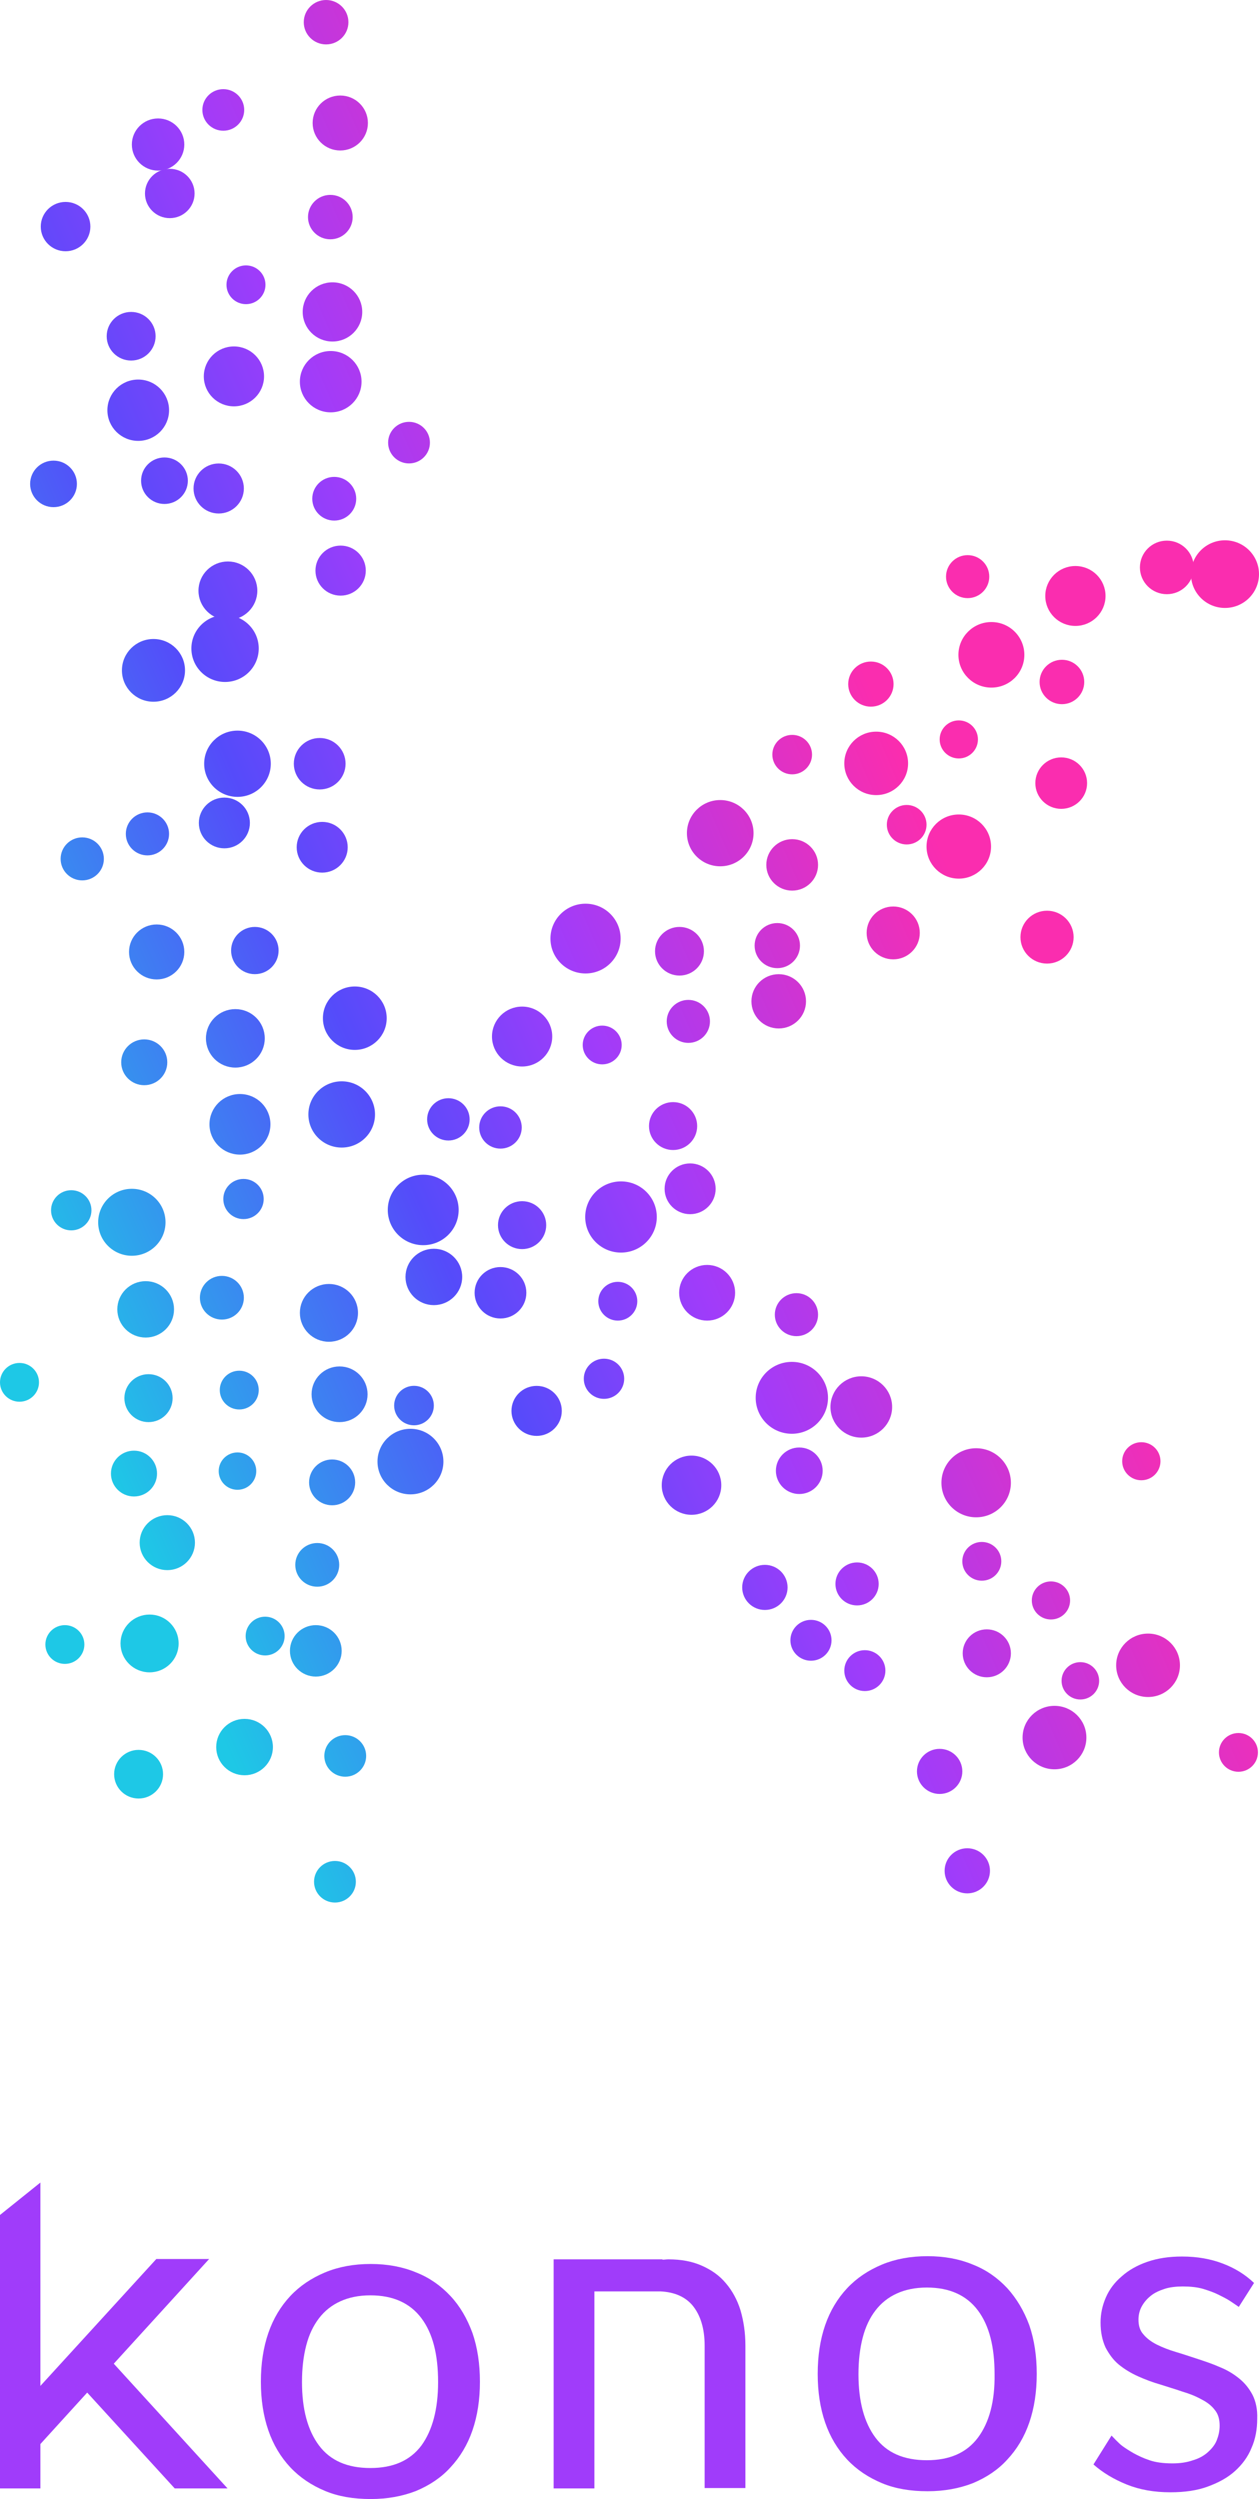 <svg width="66" height="131" viewBox="0 0 66 131" fill="none" xmlns="http://www.w3.org/2000/svg">
<rect width="66" height="130.998" fill="black" fill-opacity="0"/>
<rect width="66" height="99.731" fill="black" fill-opacity="0"/>
<path d="M11.706 6.853C12.311 6.853 12.802 6.365 12.802 5.763C12.802 5.161 12.311 4.673 11.706 4.673C11.1 4.673 10.609 5.161 10.609 5.763C10.609 6.365 11.1 6.853 11.706 6.853Z" fill="url(#paint0_linear)"/>
<path d="M8.287 8.943C9.046 8.943 9.662 8.331 9.662 7.576C9.662 6.821 9.046 6.209 8.287 6.209C7.528 6.209 6.912 6.821 6.912 7.576C6.912 8.331 7.528 8.943 8.287 8.943Z" fill="url(#paint1_linear)"/>
<path d="M17.838 7.889C18.638 7.889 19.287 7.244 19.287 6.448C19.287 5.652 18.638 5.007 17.838 5.007C17.038 5.007 16.389 5.652 16.389 6.448C16.389 7.244 17.038 7.889 17.838 7.889Z" fill="url(#paint2_linear)"/>
<path d="M8.9 11.435C9.619 11.435 10.201 10.856 10.201 10.142C10.201 9.428 9.619 8.849 8.9 8.849C8.182 8.849 7.6 9.428 7.6 10.142C7.6 10.856 8.182 11.435 8.9 11.435Z" fill="url(#paint3_linear)"/>
<path d="M3.437 13.171C4.156 13.171 4.738 12.592 4.738 11.878C4.738 11.164 4.156 10.585 3.437 10.585C2.719 10.585 2.137 11.164 2.137 11.878C2.137 12.592 2.719 13.171 3.437 13.171Z" fill="url(#paint4_linear)"/>
<path d="M17.317 12.544C17.964 12.544 18.488 12.023 18.488 11.38C18.488 10.737 17.964 10.216 17.317 10.216C16.671 10.216 16.146 10.737 16.146 11.38C16.146 12.023 16.671 12.544 17.317 12.544Z" fill="url(#paint5_linear)"/>
<path d="M17.094 2.328C17.741 2.328 18.265 1.807 18.265 1.164C18.265 0.521 17.741 0 17.094 0C16.448 0 15.924 0.521 15.924 1.164C15.924 1.807 16.448 2.328 17.094 2.328Z" fill="url(#paint6_linear)"/>
<path d="M12.895 15.944C13.459 15.944 13.917 15.489 13.917 14.928C13.917 14.367 13.459 13.912 12.895 13.912C12.331 13.912 11.873 14.367 11.873 14.928C11.873 15.489 12.331 15.944 12.895 15.944Z" fill="url(#paint7_linear)"/>
<path d="M6.875 18.9C7.583 18.9 8.157 18.329 8.157 17.625C8.157 16.921 7.583 16.351 6.875 16.351C6.167 16.351 5.593 16.921 5.593 17.625C5.593 18.329 6.167 18.9 6.875 18.9Z" fill="url(#paint8_linear)"/>
<path d="M17.429 17.903C18.291 17.903 18.99 17.208 18.99 16.351C18.99 15.494 18.291 14.799 17.429 14.799C16.567 14.799 15.868 15.494 15.868 16.351C15.868 17.208 16.567 17.903 17.429 17.903Z" fill="url(#paint9_linear)"/>
<path d="M12.263 21.301C13.135 21.301 13.842 20.598 13.842 19.731C13.842 18.863 13.135 18.16 12.263 18.16C11.391 18.16 10.684 18.863 10.684 19.731C10.684 20.598 11.391 21.301 12.263 21.301Z" fill="url(#paint10_linear)"/>
<path d="M7.246 23.111C8.139 23.111 8.863 22.392 8.863 21.504C8.863 20.616 8.139 19.896 7.246 19.896C6.354 19.896 5.63 20.616 5.63 21.504C5.63 22.392 6.354 23.111 7.246 23.111Z" fill="url(#paint11_linear)"/>
<path d="M17.336 21.615C18.229 21.615 18.953 20.895 18.953 20.008C18.953 19.12 18.229 18.4 17.336 18.4C16.444 18.4 15.72 19.12 15.72 20.008C15.72 20.895 16.444 21.615 17.336 21.615Z" fill="url(#paint12_linear)"/>
<path d="M21.442 24.293C22.047 24.293 22.538 23.805 22.538 23.203C22.538 22.601 22.047 22.113 21.442 22.113C20.837 22.113 20.346 22.601 20.346 23.203C20.346 23.805 20.837 24.293 21.442 24.293Z" fill="url(#paint13_linear)"/>
<path d="M11.465 26.918C12.193 26.918 12.784 26.331 12.784 25.607C12.784 24.882 12.193 24.295 11.465 24.295C10.736 24.295 10.146 24.882 10.146 25.607C10.146 26.331 10.736 26.918 11.465 26.918Z" fill="url(#paint14_linear)"/>
<path d="M8.622 26.418C9.299 26.418 9.848 25.872 9.848 25.199C9.848 24.525 9.299 23.98 8.622 23.98C7.945 23.98 7.396 24.525 7.396 25.199C7.396 25.872 7.945 26.418 8.622 26.418Z" fill="url(#paint15_linear)"/>
<path d="M2.805 26.585C3.483 26.585 4.032 26.039 4.032 25.366C4.032 24.692 3.483 24.146 2.805 24.146C2.128 24.146 1.579 24.692 1.579 25.366C1.579 26.039 2.128 26.585 2.805 26.585Z" fill="url(#paint16_linear)"/>
<path d="M17.522 27.289C18.158 27.289 18.674 26.776 18.674 26.143C18.674 25.511 18.158 24.998 17.522 24.998C16.886 24.998 16.37 25.511 16.37 26.143C16.37 26.776 16.886 27.289 17.522 27.289Z" fill="url(#paint17_linear)"/>
<path d="M11.947 32.498C12.799 32.498 13.49 31.812 13.49 30.965C13.49 30.118 12.799 29.432 11.947 29.432C11.096 29.432 10.405 30.118 10.405 30.965C10.405 31.812 11.096 32.498 11.947 32.498Z" fill="url(#paint18_linear)"/>
<path d="M17.856 31.223C18.585 31.223 19.176 30.636 19.176 29.911C19.176 29.187 18.585 28.6 17.856 28.6C17.128 28.6 16.537 29.187 16.537 29.911C16.537 30.636 17.128 31.223 17.856 31.223Z" fill="url(#paint19_linear)"/>
<path d="M11.798 35.749C12.773 35.749 13.564 34.963 13.564 33.993C13.564 33.024 12.773 32.238 11.798 32.238C10.823 32.238 10.033 33.024 10.033 33.993C10.033 34.963 10.823 35.749 11.798 35.749Z" fill="url(#paint20_linear)"/>
<path d="M8.045 36.785C8.959 36.785 9.699 36.048 9.699 35.14C9.699 34.232 8.959 33.496 8.045 33.496C7.132 33.496 6.392 34.232 6.392 35.14C6.392 36.048 7.132 36.785 8.045 36.785Z" fill="url(#paint21_linear)"/>
<path d="M12.45 41.772C13.414 41.772 14.196 40.995 14.196 40.035C14.196 39.076 13.414 38.299 12.45 38.299C11.485 38.299 10.703 39.076 10.703 40.035C10.703 40.995 11.485 41.772 12.45 41.772Z" fill="url(#paint22_linear)"/>
<path d="M16.76 41.383C17.509 41.383 18.116 40.779 18.116 40.034C18.116 39.289 17.509 38.685 16.76 38.685C16.011 38.685 15.403 39.289 15.403 40.034C15.403 40.779 16.011 41.383 16.76 41.383Z" fill="url(#paint23_linear)"/>
<path d="M11.762 44.469C12.501 44.469 13.1 43.873 13.1 43.139C13.1 42.404 12.501 41.809 11.762 41.809C11.023 41.809 10.424 42.404 10.424 43.139C10.424 43.873 11.023 44.469 11.762 44.469Z" fill="url(#paint24_linear)"/>
<path d="M7.729 44.839C8.355 44.839 8.863 44.334 8.863 43.712C8.863 43.09 8.355 42.585 7.729 42.585C7.103 42.585 6.596 43.09 6.596 43.712C6.596 44.334 7.103 44.839 7.729 44.839Z" fill="url(#paint25_linear)"/>
<path d="M4.311 46.15C4.937 46.15 5.445 45.645 5.445 45.023C5.445 44.4 4.937 43.895 4.311 43.895C3.685 43.895 3.178 44.4 3.178 45.023C3.178 45.645 3.685 46.15 4.311 46.15Z" fill="url(#paint26_linear)"/>
<path d="M16.891 45.743C17.629 45.743 18.228 45.148 18.228 44.413C18.228 43.679 17.629 43.083 16.891 43.083C16.152 43.083 15.553 43.679 15.553 44.413C15.553 45.148 16.152 45.743 16.891 45.743Z" fill="url(#paint27_linear)"/>
<path d="M13.36 51.065C14.048 51.065 14.605 50.51 14.605 49.827C14.605 49.143 14.048 48.589 13.36 48.589C12.673 48.589 12.115 49.143 12.115 49.827C12.115 50.51 12.673 51.065 13.36 51.065Z" fill="url(#paint28_linear)"/>
<path d="M8.213 51.342C9.013 51.342 9.662 50.697 9.662 49.901C9.662 49.105 9.013 48.46 8.213 48.46C7.413 48.46 6.764 49.105 6.764 49.901C6.764 50.697 7.413 51.342 8.213 51.342Z" fill="url(#paint29_linear)"/>
<path d="M12.338 55.963C13.19 55.963 13.88 55.277 13.88 54.43C13.88 53.583 13.19 52.897 12.338 52.897C11.486 52.897 10.796 53.583 10.796 54.43C10.796 55.277 11.486 55.963 12.338 55.963Z" fill="url(#paint30_linear)"/>
<path d="M7.562 56.886C8.229 56.886 8.77 56.349 8.77 55.685C8.77 55.022 8.229 54.484 7.562 54.484C6.895 54.484 6.354 55.022 6.354 55.685C6.354 56.349 6.895 56.886 7.562 56.886Z" fill="url(#paint31_linear)"/>
<path d="M18.6 55.036C19.524 55.036 20.272 54.292 20.272 53.374C20.272 52.455 19.524 51.711 18.6 51.711C17.676 51.711 16.928 52.455 16.928 53.374C16.928 54.292 17.676 55.036 18.6 55.036Z" fill="url(#paint32_linear)"/>
<path d="M12.579 60.525C13.462 60.525 14.177 59.814 14.177 58.937C14.177 58.059 13.462 57.348 12.579 57.348C11.697 57.348 10.981 58.059 10.981 58.937C10.981 59.814 11.697 60.525 12.579 60.525Z" fill="url(#paint33_linear)"/>
<path d="M17.913 60.155C18.877 60.155 19.659 59.377 19.659 58.418C19.659 57.459 18.877 56.682 17.913 56.682C16.948 56.682 16.166 57.459 16.166 58.418C16.166 59.377 16.948 60.155 17.913 60.155Z" fill="url(#paint34_linear)"/>
<path d="M12.765 63.905C13.35 63.905 13.824 63.434 13.824 62.852C13.824 62.27 13.35 61.799 12.765 61.799C12.18 61.799 11.706 62.27 11.706 62.852C11.706 63.434 12.18 63.905 12.765 63.905Z" fill="url(#paint35_linear)"/>
<path d="M3.735 64.496C4.32 64.496 4.794 64.024 4.794 63.443C4.794 62.861 4.32 62.39 3.735 62.39C3.15 62.39 2.676 62.861 2.676 63.443C2.676 64.024 3.15 64.496 3.735 64.496Z" fill="url(#paint36_linear)"/>
<path d="M6.912 65.827C7.887 65.827 8.677 65.041 8.677 64.072C8.677 63.102 7.887 62.316 6.912 62.316C5.937 62.316 5.146 63.102 5.146 64.072C5.146 65.041 5.937 65.827 6.912 65.827Z" fill="url(#paint37_linear)"/>
<path d="M22.186 65.272C23.212 65.272 24.044 64.445 24.044 63.425C24.044 62.404 23.212 61.577 22.186 61.577C21.16 61.577 20.328 62.404 20.328 63.425C20.328 64.445 21.16 65.272 22.186 65.272Z" fill="url(#paint38_linear)"/>
<path d="M22.743 68.415C23.564 68.415 24.23 67.753 24.23 66.937C24.23 66.121 23.564 65.459 22.743 65.459C21.922 65.459 21.257 66.121 21.257 66.937C21.257 67.753 21.922 68.415 22.743 68.415Z" fill="url(#paint39_linear)"/>
<path d="M21.703 74.714C22.277 74.714 22.743 74.251 22.743 73.679C22.743 73.108 22.277 72.644 21.703 72.644C21.128 72.644 20.662 73.108 20.662 73.679C20.662 74.251 21.128 74.714 21.703 74.714Z" fill="url(#paint40_linear)"/>
<path d="M21.517 78.334C22.471 78.334 23.245 77.565 23.245 76.616C23.245 75.667 22.471 74.897 21.517 74.897C20.563 74.897 19.789 75.667 19.789 76.616C19.789 77.565 20.563 78.334 21.517 78.334Z" fill="url(#paint41_linear)"/>
<path d="M26.236 60.21C26.852 60.21 27.351 59.714 27.351 59.102C27.351 58.489 26.852 57.993 26.236 57.993C25.62 57.993 25.121 58.489 25.121 59.102C25.121 59.714 25.62 60.21 26.236 60.21Z" fill="url(#paint42_linear)"/>
<path d="M27.37 65.478C28.068 65.478 28.634 64.915 28.634 64.221C28.634 63.527 28.068 62.965 27.37 62.965C26.672 62.965 26.106 63.527 26.106 64.221C26.106 64.915 26.672 65.478 27.37 65.478Z" fill="url(#paint43_linear)"/>
<path d="M26.236 69.115C26.985 69.115 27.593 68.511 27.593 67.767C27.593 67.022 26.985 66.418 26.236 66.418C25.487 66.418 24.88 67.022 24.88 67.767C24.88 68.511 25.487 69.115 26.236 69.115Z" fill="url(#paint44_linear)"/>
<path d="M32.387 69.226C32.952 69.226 33.409 68.771 33.409 68.21C33.409 67.648 32.952 67.193 32.387 67.193C31.823 67.193 31.365 67.648 31.365 68.21C31.365 68.771 31.823 69.226 32.387 69.226Z" fill="url(#paint45_linear)"/>
<path d="M31.663 73.328C32.248 73.328 32.722 72.856 32.722 72.275C32.722 71.693 32.248 71.222 31.663 71.222C31.078 71.222 30.604 71.693 30.604 72.275C30.604 72.856 31.078 73.328 31.663 73.328Z" fill="url(#paint46_linear)"/>
<path d="M36.251 79.406C37.113 79.406 37.812 78.711 37.812 77.854C37.812 76.997 37.113 76.302 36.251 76.302C35.389 76.302 34.69 76.997 34.69 77.854C34.69 78.711 35.389 79.406 36.251 79.406Z" fill="url(#paint47_linear)"/>
<path d="M40.097 84.394C40.754 84.394 41.287 83.865 41.287 83.212C41.287 82.559 40.754 82.029 40.097 82.029C39.441 82.029 38.908 82.559 38.908 83.212C38.908 83.865 39.441 84.394 40.097 84.394Z" fill="url(#paint48_linear)"/>
<path d="M45.337 88.645C45.933 88.645 46.415 88.165 46.415 87.573C46.415 86.982 45.933 86.502 45.337 86.502C44.742 86.502 44.26 86.982 44.26 87.573C44.26 88.165 44.742 88.645 45.337 88.645Z" fill="url(#paint49_linear)"/>
<path d="M42.513 87.055C43.108 87.055 43.591 86.576 43.591 85.984C43.591 85.392 43.108 84.912 42.513 84.912C41.918 84.912 41.435 85.392 41.435 85.984C41.435 86.576 41.918 87.055 42.513 87.055Z" fill="url(#paint50_linear)"/>
<path d="M49.258 94.039C49.915 94.039 50.448 93.509 50.448 92.856C50.448 92.203 49.915 91.674 49.258 91.674C48.602 91.674 48.069 92.203 48.069 92.856C48.069 93.509 48.602 94.039 49.258 94.039Z" fill="url(#paint51_linear)"/>
<path d="M50.708 99.25C51.364 99.25 51.897 98.72 51.897 98.067C51.897 97.414 51.364 96.885 50.708 96.885C50.051 96.885 49.519 97.414 49.519 98.067C49.519 98.72 50.051 99.25 50.708 99.25Z" fill="url(#paint52_linear)"/>
<path d="M37.069 69.226C37.88 69.226 38.537 68.572 38.537 67.766C38.537 66.96 37.88 66.307 37.069 66.307C36.259 66.307 35.602 66.96 35.602 67.766C35.602 68.572 36.259 69.226 37.069 69.226Z" fill="url(#paint53_linear)"/>
<path d="M41.752 70.041C42.378 70.041 42.885 69.537 42.885 68.914C42.885 68.292 42.378 67.787 41.752 67.787C41.126 67.787 40.618 68.292 40.618 68.914C40.618 69.537 41.126 70.041 41.752 70.041Z" fill="url(#paint54_linear)"/>
<path d="M41.511 75.158C42.557 75.158 43.406 74.314 43.406 73.273C43.406 72.232 42.557 71.389 41.511 71.389C40.464 71.389 39.615 72.232 39.615 73.273C39.615 74.314 40.464 75.158 41.511 75.158Z" fill="url(#paint55_linear)"/>
<path d="M45.152 75.36C46.044 75.36 46.768 74.641 46.768 73.753C46.768 72.865 46.044 72.145 45.152 72.145C44.259 72.145 43.535 72.865 43.535 73.753C43.535 74.641 44.259 75.36 45.152 75.36Z" fill="url(#paint56_linear)"/>
<path d="M41.9 78.316C42.578 78.316 43.127 77.77 43.127 77.096C43.127 76.423 42.578 75.877 41.9 75.877C41.223 75.877 40.674 76.423 40.674 77.096C40.674 77.77 41.223 78.316 41.9 78.316Z" fill="url(#paint57_linear)"/>
<path d="M51.172 79.537C52.178 79.537 52.993 78.727 52.993 77.727C52.993 76.727 52.178 75.916 51.172 75.916C50.167 75.916 49.352 76.727 49.352 77.727C49.352 78.727 50.167 79.537 51.172 79.537Z" fill="url(#paint58_linear)"/>
<path d="M44.929 84.156C45.555 84.156 46.063 83.652 46.063 83.029C46.063 82.407 45.555 81.902 44.929 81.902C44.303 81.902 43.796 82.407 43.796 83.029C43.796 83.652 44.303 84.156 44.929 84.156Z" fill="url(#paint59_linear)"/>
<path d="M51.469 82.86C52.034 82.86 52.491 82.406 52.491 81.844C52.491 81.283 52.034 80.828 51.469 80.828C50.905 80.828 50.447 81.283 50.447 81.844C50.447 82.406 50.905 82.86 51.469 82.86Z" fill="url(#paint60_linear)"/>
<path d="M55.093 84.893C55.647 84.893 56.097 84.446 56.097 83.895C56.097 83.344 55.647 82.897 55.093 82.897C54.539 82.897 54.09 83.344 54.09 83.895C54.09 84.446 54.539 84.893 55.093 84.893Z" fill="url(#paint61_linear)"/>
<path d="M59.831 77.595C60.386 77.595 60.835 77.148 60.835 76.597C60.835 76.046 60.386 75.6 59.831 75.6C59.277 75.6 58.828 76.046 58.828 76.597C58.828 77.148 59.277 77.595 59.831 77.595Z" fill="url(#paint62_linear)"/>
<path d="M51.73 87.923C52.428 87.923 52.994 87.36 52.994 86.666C52.994 85.973 52.428 85.41 51.73 85.41C51.032 85.41 50.467 85.973 50.467 86.666C50.467 87.36 51.032 87.923 51.73 87.923Z" fill="url(#paint63_linear)"/>
<path d="M56.635 89.087C57.179 89.087 57.62 88.649 57.62 88.108C57.62 87.567 57.179 87.129 56.635 87.129C56.091 87.129 55.65 87.567 55.65 88.108C55.65 88.649 56.091 89.087 56.635 89.087Z" fill="url(#paint64_linear)"/>
<path d="M60.184 88.957C61.108 88.957 61.856 88.213 61.856 87.295C61.856 86.376 61.108 85.632 60.184 85.632C59.26 85.632 58.512 86.376 58.512 87.295C58.512 88.213 59.26 88.957 60.184 88.957Z" fill="url(#paint65_linear)"/>
<path d="M55.279 92.746C56.202 92.746 56.951 92.001 56.951 91.083C56.951 90.164 56.202 89.42 55.279 89.42C54.355 89.42 53.606 90.164 53.606 91.083C53.606 92.001 54.355 92.746 55.279 92.746Z" fill="url(#paint66_linear)"/>
<path d="M64.922 92.876C65.487 92.876 65.944 92.421 65.944 91.86C65.944 91.299 65.487 90.844 64.922 90.844C64.358 90.844 63.9 91.299 63.9 91.86C63.9 92.421 64.358 92.876 64.922 92.876Z" fill="url(#paint67_linear)"/>
<path d="M28.132 75.27C28.86 75.27 29.451 74.683 29.451 73.958C29.451 73.234 28.86 72.647 28.132 72.647C27.403 72.647 26.812 73.234 26.812 73.958C26.812 74.683 27.403 75.27 28.132 75.27Z" fill="url(#paint68_linear)"/>
<path d="M31.569 55.794C32.133 55.794 32.591 55.339 32.591 54.778C32.591 54.217 32.133 53.762 31.569 53.762C31.004 53.762 30.547 54.217 30.547 54.778C30.547 55.339 31.004 55.794 31.569 55.794Z" fill="url(#paint69_linear)"/>
<path d="M35.62 51.139C36.328 51.139 36.902 50.568 36.902 49.864C36.902 49.16 36.328 48.589 35.62 48.589C34.912 48.589 34.338 49.16 34.338 49.864C34.338 50.568 34.912 51.139 35.62 51.139Z" fill="url(#paint70_linear)"/>
<path d="M41.528 46.686C42.277 46.686 42.885 46.082 42.885 45.337C42.885 44.592 42.277 43.988 41.528 43.988C40.779 43.988 40.172 44.592 40.172 45.337C40.172 46.082 40.779 46.686 41.528 46.686Z" fill="url(#paint71_linear)"/>
<path d="M45.932 41.679C46.856 41.679 47.604 40.935 47.604 40.016C47.604 39.098 46.856 38.353 45.932 38.353C45.008 38.353 44.26 39.098 44.26 40.016C44.26 40.935 45.008 41.679 45.932 41.679Z" fill="url(#paint72_linear)"/>
<path d="M51.971 36.044C52.926 36.044 53.699 35.275 53.699 34.326C53.699 33.377 52.926 32.607 51.971 32.607C51.017 32.607 50.243 33.377 50.243 34.326C50.243 35.275 51.017 36.044 51.971 36.044Z" fill="url(#paint73_linear)"/>
<path d="M56.375 32.811C57.248 32.811 57.955 32.108 57.955 31.24C57.955 30.373 57.248 29.67 56.375 29.67C55.503 29.67 54.796 30.373 54.796 31.24C54.796 32.108 55.503 32.811 56.375 32.811Z" fill="url(#paint74_linear)"/>
<path d="M23.506 59.785C24.121 59.785 24.62 59.289 24.62 58.677C24.62 58.065 24.121 57.568 23.506 57.568C22.89 57.568 22.391 58.065 22.391 58.677C22.391 59.289 22.89 59.785 23.506 59.785Z" fill="url(#paint75_linear)"/>
<path d="M27.37 55.906C28.243 55.906 28.95 55.202 28.95 54.335C28.95 53.468 28.243 52.765 27.37 52.765C26.498 52.765 25.791 53.468 25.791 54.335C25.791 55.202 26.498 55.906 27.37 55.906Z" fill="url(#paint76_linear)"/>
<path d="M30.696 51.029C31.712 51.029 32.535 50.21 32.535 49.2C32.535 48.19 31.712 47.371 30.696 47.371C29.68 47.371 28.856 48.19 28.856 49.2C28.856 50.21 29.68 51.029 30.696 51.029Z" fill="url(#paint77_linear)"/>
<path d="M37.756 45.411C38.721 45.411 39.503 44.633 39.503 43.674C39.503 42.715 38.721 41.938 37.756 41.938C36.792 41.938 36.01 42.715 36.01 43.674C36.01 44.633 36.792 45.411 37.756 45.411Z" fill="url(#paint78_linear)"/>
<path d="M41.529 40.591C42.103 40.591 42.569 40.127 42.569 39.556C42.569 38.985 42.103 38.522 41.529 38.522C40.954 38.522 40.488 38.985 40.488 39.556C40.488 40.127 40.954 40.591 41.529 40.591Z" fill="url(#paint79_linear)"/>
<path d="M45.654 37.043C46.311 37.043 46.843 36.513 46.843 35.86C46.843 35.207 46.311 34.678 45.654 34.678C44.997 34.678 44.465 35.207 44.465 35.86C44.465 36.513 44.997 37.043 45.654 37.043Z" fill="url(#paint80_linear)"/>
<path d="M50.726 31.354C51.352 31.354 51.86 30.849 51.86 30.227C51.86 29.604 51.352 29.1 50.726 29.1C50.1 29.1 49.593 29.604 49.593 30.227C49.593 30.849 50.1 31.354 50.726 31.354Z" fill="url(#paint81_linear)"/>
<path d="M32.554 65.66C33.591 65.66 34.431 64.824 34.431 63.794C34.431 62.763 33.591 61.928 32.554 61.928C31.518 61.928 30.678 62.763 30.678 63.794C30.678 64.824 31.518 65.66 32.554 65.66Z" fill="url(#paint82_linear)"/>
<path d="M35.285 60.284C35.983 60.284 36.548 59.722 36.548 59.028C36.548 58.334 35.983 57.772 35.285 57.772C34.587 57.772 34.022 58.334 34.022 59.028C34.022 59.722 34.587 60.284 35.285 60.284Z" fill="url(#paint83_linear)"/>
<path d="M36.178 63.647C36.917 63.647 37.516 63.051 37.516 62.317C37.516 61.582 36.917 60.986 36.178 60.986C35.439 60.986 34.84 61.582 34.84 62.317C34.84 63.051 35.439 63.647 36.178 63.647Z" fill="url(#paint84_linear)"/>
<path d="M40.822 53.912C41.612 53.912 42.253 53.275 42.253 52.489C42.253 51.703 41.612 51.066 40.822 51.066C40.032 51.066 39.392 51.703 39.392 52.489C39.392 53.275 40.032 53.912 40.822 53.912Z" fill="url(#paint85_linear)"/>
<path d="M46.824 50.289C47.594 50.289 48.218 49.669 48.218 48.903C48.218 48.138 47.594 47.518 46.824 47.518C46.055 47.518 45.431 48.138 45.431 48.903C45.431 49.669 46.055 50.289 46.824 50.289Z" fill="url(#paint86_linear)"/>
<path d="M54.889 50.511C55.658 50.511 56.282 49.89 56.282 49.125C56.282 48.36 55.658 47.739 54.889 47.739C54.119 47.739 53.495 48.36 53.495 49.125C53.495 49.89 54.119 50.511 54.889 50.511Z" fill="url(#paint87_linear)"/>
<path d="M50.262 46.058C51.196 46.058 51.953 45.305 51.953 44.377C51.953 43.448 51.196 42.695 50.262 42.695C49.328 42.695 48.571 43.448 48.571 44.377C48.571 45.305 49.328 46.058 50.262 46.058Z" fill="url(#paint88_linear)"/>
<path d="M55.632 42.4C56.381 42.4 56.988 41.796 56.988 41.051C56.988 40.306 56.381 39.702 55.632 39.702C54.883 39.702 54.275 40.306 54.275 41.051C54.275 41.796 54.883 42.4 55.632 42.4Z" fill="url(#paint89_linear)"/>
<path d="M64.216 31.869C65.202 31.869 66 31.075 66 30.096C66 29.116 65.202 28.322 64.216 28.322C63.231 28.322 62.433 29.116 62.433 30.096C62.433 31.075 63.231 31.869 64.216 31.869Z" fill="url(#paint90_linear)"/>
<path d="M36.085 54.668C36.711 54.668 37.218 54.163 37.218 53.541C37.218 52.919 36.711 52.414 36.085 52.414C35.459 52.414 34.951 52.919 34.951 53.541C34.951 54.163 35.459 54.668 36.085 54.668Z" fill="url(#paint91_linear)"/>
<path d="M40.748 50.751C41.405 50.751 41.937 50.221 41.937 49.568C41.937 48.915 41.405 48.386 40.748 48.386C40.091 48.386 39.559 48.915 39.559 49.568C39.559 50.221 40.091 50.751 40.748 50.751Z" fill="url(#paint92_linear)"/>
<path d="M47.531 44.266C48.105 44.266 48.571 43.802 48.571 43.231C48.571 42.66 48.105 42.196 47.531 42.196C46.956 42.196 46.49 42.66 46.49 43.231C46.49 43.802 46.956 44.266 47.531 44.266Z" fill="url(#paint93_linear)"/>
<path d="M50.262 39.758C50.816 39.758 51.266 39.311 51.266 38.76C51.266 38.209 50.816 37.763 50.262 37.763C49.708 37.763 49.259 38.209 49.259 38.76C49.259 39.311 49.708 39.758 50.262 39.758Z" fill="url(#paint94_linear)"/>
<path d="M55.669 36.913C56.315 36.913 56.839 36.392 56.839 35.749C56.839 35.106 56.315 34.585 55.669 34.585C55.022 34.585 54.498 35.106 54.498 35.749C54.498 36.392 55.022 36.913 55.669 36.913Z" fill="url(#paint95_linear)"/>
<path d="M61.169 31.148C61.949 31.148 62.581 30.519 62.581 29.744C62.581 28.968 61.949 28.34 61.169 28.34C60.389 28.34 59.757 28.968 59.757 29.744C59.757 30.519 60.389 31.148 61.169 31.148Z" fill="url(#paint96_linear)"/>
<path d="M11.632 69.172C12.268 69.172 12.784 68.659 12.784 68.026C12.784 67.394 12.268 66.881 11.632 66.881C10.995 66.881 10.479 67.394 10.479 68.026C10.479 68.659 10.995 69.172 11.632 69.172Z" fill="url(#paint97_linear)"/>
<path d="M7.637 70.114C8.458 70.114 9.123 69.453 9.123 68.636C9.123 67.82 8.458 67.158 7.637 67.158C6.816 67.158 6.15 67.82 6.15 68.636C6.15 69.453 6.816 70.114 7.637 70.114Z" fill="url(#paint98_linear)"/>
<path d="M17.243 70.335C18.085 70.335 18.767 69.656 18.767 68.82C18.767 67.983 18.085 67.305 17.243 67.305C16.402 67.305 15.72 67.983 15.72 68.82C15.72 69.656 16.402 70.335 17.243 70.335Z" fill="url(#paint99_linear)"/>
<path d="M12.543 73.884C13.107 73.884 13.564 73.429 13.564 72.868C13.564 72.306 13.107 71.852 12.543 71.852C11.978 71.852 11.521 72.306 11.521 72.868C11.521 73.429 11.978 73.884 12.543 73.884Z" fill="url(#paint100_linear)"/>
<path d="M1.022 73.478C1.586 73.478 2.044 73.023 2.044 72.462C2.044 71.9 1.586 71.445 1.022 71.445C0.458 71.445 0 71.9 0 72.462C0 73.023 0.458 73.478 1.022 73.478Z" fill="url(#paint101_linear)"/>
<path d="M7.785 74.547C8.483 74.547 9.049 73.984 9.049 73.29C9.049 72.597 8.483 72.034 7.785 72.034C7.087 72.034 6.521 72.597 6.521 73.29C6.521 73.984 7.087 74.547 7.785 74.547Z" fill="url(#paint102_linear)"/>
<path d="M17.801 74.547C18.612 74.547 19.269 73.894 19.269 73.088C19.269 72.281 18.612 71.628 17.801 71.628C16.99 71.628 16.333 72.281 16.333 73.088C16.333 73.894 16.99 74.547 17.801 74.547Z" fill="url(#paint103_linear)"/>
<path d="M12.45 78.094C12.993 78.094 13.434 77.656 13.434 77.115C13.434 76.574 12.993 76.136 12.45 76.136C11.906 76.136 11.465 76.574 11.465 77.115C11.465 77.656 11.906 78.094 12.45 78.094Z" fill="url(#paint104_linear)"/>
<path d="M7.024 78.445C7.691 78.445 8.232 77.907 8.232 77.244C8.232 76.581 7.691 76.043 7.024 76.043C6.357 76.043 5.816 76.581 5.816 77.244C5.816 77.907 6.357 78.445 7.024 78.445Z" fill="url(#paint105_linear)"/>
<path d="M17.411 78.907C18.078 78.907 18.619 78.369 18.619 77.706C18.619 77.043 18.078 76.505 17.411 76.505C16.744 76.505 16.203 77.043 16.203 77.706C16.203 78.369 16.744 78.907 17.411 78.907Z" fill="url(#paint106_linear)"/>
<path d="M8.771 82.306C9.571 82.306 10.22 81.661 10.22 80.865C10.22 80.069 9.571 79.424 8.771 79.424C7.97 79.424 7.321 80.069 7.321 80.865C7.321 81.661 7.97 82.306 8.771 82.306Z" fill="url(#paint107_linear)"/>
<path d="M16.631 83.175C17.267 83.175 17.783 82.662 17.783 82.029C17.783 81.397 17.267 80.884 16.631 80.884C15.994 80.884 15.479 81.397 15.479 82.029C15.479 82.662 15.994 83.175 16.631 83.175Z" fill="url(#paint108_linear)"/>
<path d="M13.899 86.778C14.463 86.778 14.921 86.323 14.921 85.762C14.921 85.201 14.463 84.746 13.899 84.746C13.335 84.746 12.877 85.201 12.877 85.762C12.877 86.323 13.335 86.778 13.899 86.778Z" fill="url(#paint109_linear)"/>
<path d="M3.401 87.221C3.965 87.221 4.423 86.766 4.423 86.205C4.423 85.643 3.965 85.189 3.401 85.189C2.836 85.189 2.379 85.643 2.379 86.205C2.379 86.766 2.836 87.221 3.401 87.221Z" fill="url(#paint110_linear)"/>
<path d="M7.841 87.664C8.683 87.664 9.365 86.986 9.365 86.149C9.365 85.312 8.683 84.634 7.841 84.634C7 84.634 6.317 85.312 6.317 86.149C6.317 86.986 7 87.664 7.841 87.664Z" fill="url(#paint111_linear)"/>
<path d="M16.556 87.886C17.305 87.886 17.912 87.282 17.912 86.537C17.912 85.792 17.305 85.189 16.556 85.189C15.806 85.189 15.199 85.792 15.199 86.537C15.199 87.282 15.806 87.886 16.556 87.886Z" fill="url(#paint112_linear)"/>
<path d="M12.82 93.059C13.641 93.059 14.307 92.397 14.307 91.581C14.307 90.764 13.641 90.103 12.82 90.103C11.999 90.103 11.334 90.764 11.334 91.581C11.334 92.397 11.999 93.059 12.82 93.059Z" fill="url(#paint113_linear)"/>
<path d="M7.265 94.278C7.974 94.278 8.548 93.707 8.548 93.003C8.548 92.299 7.974 91.728 7.265 91.728C6.557 91.728 5.983 92.299 5.983 93.003C5.983 93.707 6.557 94.278 7.265 94.278Z" fill="url(#paint114_linear)"/>
<path d="M18.098 93.135C18.704 93.135 19.195 92.647 19.195 92.045C19.195 91.443 18.704 90.955 18.098 90.955C17.493 90.955 17.002 91.443 17.002 92.045C17.002 92.647 17.493 93.135 18.098 93.135Z" fill="url(#paint115_linear)"/>
<path d="M17.559 99.731C18.165 99.731 18.655 99.243 18.655 98.641C18.655 98.039 18.165 97.551 17.559 97.551C16.954 97.551 16.463 98.039 16.463 98.641C16.463 99.243 16.954 99.731 17.559 99.731Z" fill="url(#paint116_linear)"/>
<rect width="65.91" height="16.59" fill="black" fill-opacity="0" transform="translate(0 114.408)"/>
<path d="M65.665 125.546C65.479 125.195 65.256 124.918 64.959 124.678C64.662 124.438 64.327 124.235 63.956 124.087C63.584 123.921 63.194 123.791 62.804 123.662C62.413 123.533 62.023 123.403 61.652 123.293C61.28 123.182 60.946 123.052 60.648 122.905C60.351 122.757 60.109 122.572 59.942 122.369C59.756 122.166 59.682 121.907 59.682 121.593C59.682 121.353 59.738 121.113 59.849 120.909C59.961 120.706 60.109 120.521 60.314 120.355C60.518 120.189 60.76 120.078 61.038 119.986C61.317 119.893 61.652 119.856 62.005 119.856C62.413 119.856 62.767 119.893 63.082 119.986C63.38 120.078 63.64 120.17 63.863 120.281C64.086 120.392 64.272 120.485 64.42 120.577C64.569 120.669 64.941 120.928 64.941 120.928L65.74 119.672C65.275 119.228 64.736 118.896 64.104 118.656C63.473 118.415 62.767 118.286 61.968 118.286C61.28 118.286 60.685 118.378 60.147 118.563C59.608 118.748 59.162 119.007 58.809 119.321C58.437 119.635 58.158 120.004 57.973 120.429C57.787 120.854 57.694 121.297 57.694 121.741C57.694 122.258 57.787 122.683 57.954 123.052C58.14 123.403 58.363 123.717 58.66 123.958C58.957 124.198 59.292 124.401 59.663 124.567C60.035 124.733 60.425 124.881 60.816 124.992C61.206 125.121 61.596 125.232 61.968 125.362C62.339 125.472 62.674 125.602 62.971 125.768C63.268 125.916 63.51 126.101 63.677 126.322C63.863 126.544 63.937 126.821 63.937 127.154C63.937 127.431 63.881 127.671 63.788 127.911C63.696 128.151 63.528 128.354 63.324 128.539C63.12 128.724 62.859 128.872 62.544 128.964C62.228 129.075 61.875 129.13 61.466 129.13C60.983 129.13 60.574 129.075 60.258 128.964C59.924 128.853 59.663 128.724 59.422 128.594C59.199 128.465 58.995 128.336 58.846 128.225C58.679 128.114 58.27 127.671 58.27 127.671L57.322 129.186C57.805 129.611 58.381 129.962 59.069 130.239C59.756 130.516 60.518 130.645 61.354 130.645C62.098 130.645 62.748 130.553 63.305 130.349C63.863 130.146 64.346 129.888 64.736 129.537C65.126 129.186 65.424 128.779 65.609 128.317C65.814 127.856 65.907 127.338 65.907 126.784C65.925 126.304 65.832 125.879 65.665 125.546Z" fill="#A03CFA"/>
<path d="M52.807 119.949C52.305 119.413 51.711 118.988 51.005 118.711C50.299 118.415 49.5 118.268 48.626 118.268C47.734 118.268 46.935 118.415 46.229 118.711C45.523 119.007 44.91 119.413 44.408 119.949C43.907 120.484 43.517 121.131 43.256 121.888C42.996 122.646 42.866 123.496 42.866 124.438C42.866 125.38 42.996 126.23 43.256 126.987C43.517 127.745 43.907 128.391 44.408 128.927C44.91 129.463 45.523 129.869 46.229 130.165C46.935 130.46 47.734 130.59 48.626 130.59C49.5 130.59 50.299 130.442 51.005 130.165C51.711 129.869 52.324 129.463 52.807 128.927C53.309 128.391 53.699 127.745 53.959 126.987C54.219 126.23 54.349 125.38 54.349 124.438C54.349 123.496 54.219 122.646 53.959 121.888C53.68 121.131 53.29 120.484 52.807 119.949ZM51.265 127.782C50.67 128.576 49.778 128.964 48.589 128.964C47.381 128.964 46.489 128.576 45.895 127.782C45.3 126.987 45.003 125.879 45.003 124.456C45.003 123.754 45.077 123.108 45.226 122.535C45.375 121.962 45.598 121.5 45.895 121.113C46.192 120.725 46.564 120.429 47.01 120.226C47.456 120.023 47.976 119.912 48.589 119.912C49.778 119.912 50.67 120.318 51.265 121.113C51.859 121.907 52.138 123.015 52.138 124.456C52.157 125.879 51.859 126.987 51.265 127.782Z" fill="#A03CFA"/>
<path d="M38.054 119.69C37.719 119.283 37.292 118.988 36.79 118.766C36.289 118.544 35.713 118.434 35.044 118.434C34.932 118.434 34.839 118.452 34.728 118.452V118.434H29.023V118.618V120.096V130.442H31.16V121.777V120.115H34.375C34.393 120.115 34.412 120.115 34.431 120.115C34.468 120.115 34.486 120.115 34.505 120.115H34.635C35.378 120.152 35.936 120.41 36.307 120.854C36.716 121.352 36.939 122.054 36.939 122.96V130.423H39.076V122.96C39.076 122.276 38.983 121.666 38.816 121.094C38.648 120.558 38.388 120.078 38.054 119.69Z" fill="#A03CFA"/>
<path d="M23.617 120.358C23.115 119.822 22.52 119.397 21.814 119.12C21.108 118.825 20.309 118.677 19.436 118.677C18.544 118.677 17.745 118.825 17.039 119.12C16.333 119.416 15.72 119.822 15.218 120.358C14.716 120.894 14.326 121.54 14.066 122.298C13.806 123.055 13.676 123.905 13.676 124.847C13.676 125.789 13.806 126.639 14.066 127.396C14.326 128.154 14.716 128.8 15.218 129.336C15.72 129.872 16.333 130.278 17.039 130.574C17.745 130.869 18.544 130.999 19.436 130.999C20.309 130.999 21.108 130.851 21.814 130.574C22.52 130.278 23.134 129.872 23.617 129.336C24.118 128.8 24.509 128.154 24.769 127.396C25.029 126.639 25.159 125.789 25.159 124.847C25.159 123.905 25.029 123.055 24.769 122.298C24.49 121.54 24.118 120.894 23.617 120.358ZM22.093 128.191C21.498 128.985 20.607 129.373 19.417 129.373C18.21 129.373 17.318 128.985 16.723 128.191C16.128 127.396 15.831 126.288 15.831 124.865C15.831 124.163 15.905 123.517 16.054 122.944C16.203 122.371 16.426 121.91 16.723 121.522C17.02 121.134 17.392 120.838 17.838 120.635C18.284 120.432 18.804 120.321 19.417 120.321C20.607 120.321 21.498 120.727 22.093 121.522C22.688 122.316 22.966 123.425 22.966 124.865C22.966 126.288 22.669 127.396 22.093 128.191Z" fill="#A03CFA"/>
<path d="M8.194 118.417L2.118 125.068V114.408L2.83525e-07 116.108V126.084V130.443H2.118V128.116L4.571 125.419L9.16 130.443H11.929L5.965 123.904L10.963 118.417H8.194Z" fill="#A03CFA"/>
<defs>
<linearGradient id="paint0_linear" x1="-22.285" y1="20.351" x2="31.874" y2="-3.153" gradientUnits="userSpaceOnUse">
<stop offset="0.05" stop-color="#1EC8E6"/>
<stop offset="0.4" stop-color="#554BFA"/>
<stop offset="0.6" stop-color="#A03CFA"/>
<stop offset="0.95" stop-color="#FA2DAF"/>
</linearGradient>
<linearGradient id="paint1_linear" x1="-22.161" y1="20.638" x2="31.998" y2="-2.866" gradientUnits="userSpaceOnUse">
<stop offset="0.05" stop-color="#1EC8E6"/>
<stop offset="0.4" stop-color="#554BFA"/>
<stop offset="0.6" stop-color="#A03CFA"/>
<stop offset="0.95" stop-color="#FA2DAF"/>
</linearGradient>
<linearGradient id="paint2_linear" x1="-21.075" y1="23.139" x2="33.084" y2="-0.365" gradientUnits="userSpaceOnUse">
<stop offset="0.05" stop-color="#1EC8E6"/>
<stop offset="0.4" stop-color="#554BFA"/>
<stop offset="0.6" stop-color="#A03CFA"/>
<stop offset="0.95" stop-color="#FA2DAF"/>
</linearGradient>
<linearGradient id="paint3_linear" x1="-21.125" y1="23.023" x2="33.034" y2="-0.48" gradientUnits="userSpaceOnUse">
<stop offset="0.05" stop-color="#1EC8E6"/>
<stop offset="0.4" stop-color="#554BFA"/>
<stop offset="0.6" stop-color="#A03CFA"/>
<stop offset="0.95" stop-color="#FA2DAF"/>
</linearGradient>
<linearGradient id="paint4_linear" x1="-21.344" y1="22.519" x2="32.815" y2="-0.985" gradientUnits="userSpaceOnUse">
<stop offset="0.05" stop-color="#1EC8E6"/>
<stop offset="0.4" stop-color="#554BFA"/>
<stop offset="0.6" stop-color="#A03CFA"/>
<stop offset="0.95" stop-color="#FA2DAF"/>
</linearGradient>
<linearGradient id="paint5_linear" x1="-19.354" y1="27.105" x2="34.805" y2="3.602" gradientUnits="userSpaceOnUse">
<stop offset="0.05" stop-color="#1EC8E6"/>
<stop offset="0.4" stop-color="#554BFA"/>
<stop offset="0.6" stop-color="#A03CFA"/>
<stop offset="0.95" stop-color="#FA2DAF"/>
</linearGradient>
<linearGradient id="paint6_linear" x1="-23.125" y1="18.415" x2="31.034" y2="-5.089" gradientUnits="userSpaceOnUse">
<stop offset="0.05" stop-color="#1EC8E6"/>
<stop offset="0.4" stop-color="#554BFA"/>
<stop offset="0.6" stop-color="#A03CFA"/>
<stop offset="0.95" stop-color="#FA2DAF"/>
</linearGradient>
<linearGradient id="paint7_linear" x1="-18.747" y1="28.505" x2="35.412" y2="5.001" gradientUnits="userSpaceOnUse">
<stop offset="0.05" stop-color="#1EC8E6"/>
<stop offset="0.4" stop-color="#554BFA"/>
<stop offset="0.6" stop-color="#A03CFA"/>
<stop offset="0.95" stop-color="#FA2DAF"/>
</linearGradient>
<linearGradient id="paint8_linear" x1="-18.704" y1="28.602" x2="35.455" y2="5.098" gradientUnits="userSpaceOnUse">
<stop offset="0.05" stop-color="#1EC8E6"/>
<stop offset="0.4" stop-color="#554BFA"/>
<stop offset="0.6" stop-color="#A03CFA"/>
<stop offset="0.95" stop-color="#FA2DAF"/>
</linearGradient>
<linearGradient id="paint9_linear" x1="-17.518" y1="31.335" x2="36.641" y2="7.831" gradientUnits="userSpaceOnUse">
<stop offset="0.05" stop-color="#1EC8E6"/>
<stop offset="0.4" stop-color="#554BFA"/>
<stop offset="0.6" stop-color="#A03CFA"/>
<stop offset="0.95" stop-color="#FA2DAF"/>
</linearGradient>
<linearGradient id="paint10_linear" x1="-17.086" y1="32.331" x2="37.073" y2="8.827" gradientUnits="userSpaceOnUse">
<stop offset="0.05" stop-color="#1EC8E6"/>
<stop offset="0.4" stop-color="#554BFA"/>
<stop offset="0.6" stop-color="#A03CFA"/>
<stop offset="0.95" stop-color="#FA2DAF"/>
</linearGradient>
<linearGradient id="paint11_linear" x1="-17.229" y1="32" x2="36.93" y2="8.496" gradientUnits="userSpaceOnUse">
<stop offset="0.05" stop-color="#1EC8E6"/>
<stop offset="0.4" stop-color="#554BFA"/>
<stop offset="0.6" stop-color="#A03CFA"/>
<stop offset="0.95" stop-color="#FA2DAF"/>
</linearGradient>
<linearGradient id="paint12_linear" x1="-16.189" y1="34.397" x2="37.97" y2="10.893" gradientUnits="userSpaceOnUse">
<stop offset="0.05" stop-color="#1EC8E6"/>
<stop offset="0.4" stop-color="#554BFA"/>
<stop offset="0.6" stop-color="#A03CFA"/>
<stop offset="0.95" stop-color="#FA2DAF"/>
</linearGradient>
<linearGradient id="paint13_linear" x1="-14.38" y1="38.568" x2="39.78" y2="15.064" gradientUnits="userSpaceOnUse">
<stop offset="0.05" stop-color="#1EC8E6"/>
<stop offset="0.4" stop-color="#554BFA"/>
<stop offset="0.6" stop-color="#A03CFA"/>
<stop offset="0.95" stop-color="#FA2DAF"/>
</linearGradient>
<linearGradient id="paint14_linear" x1="-15.066" y1="36.984" x2="39.093" y2="13.48" gradientUnits="userSpaceOnUse">
<stop offset="0.05" stop-color="#1EC8E6"/>
<stop offset="0.4" stop-color="#554BFA"/>
<stop offset="0.6" stop-color="#A03CFA"/>
<stop offset="0.95" stop-color="#FA2DAF"/>
</linearGradient>
<linearGradient id="paint15_linear" x1="-15.659" y1="35.618" x2="38.501" y2="12.115" gradientUnits="userSpaceOnUse">
<stop offset="0.05" stop-color="#1EC8E6"/>
<stop offset="0.4" stop-color="#554BFA"/>
<stop offset="0.6" stop-color="#A03CFA"/>
<stop offset="0.95" stop-color="#FA2DAF"/>
</linearGradient>
<linearGradient id="paint16_linear" x1="-16.513" y1="33.652" x2="37.646" y2="10.148" gradientUnits="userSpaceOnUse">
<stop offset="0.05" stop-color="#1EC8E6"/>
<stop offset="0.4" stop-color="#554BFA"/>
<stop offset="0.6" stop-color="#A03CFA"/>
<stop offset="0.95" stop-color="#FA2DAF"/>
</linearGradient>
<linearGradient id="paint17_linear" x1="-13.916" y1="39.637" x2="40.243" y2="16.133" gradientUnits="userSpaceOnUse">
<stop offset="0.05" stop-color="#1EC8E6"/>
<stop offset="0.4" stop-color="#554BFA"/>
<stop offset="0.6" stop-color="#A03CFA"/>
<stop offset="0.95" stop-color="#FA2DAF"/>
</linearGradient>
<linearGradient id="paint18_linear" x1="-13.027" y1="41.685" x2="41.132" y2="18.181" gradientUnits="userSpaceOnUse">
<stop offset="0.05" stop-color="#1EC8E6"/>
<stop offset="0.4" stop-color="#554BFA"/>
<stop offset="0.6" stop-color="#A03CFA"/>
<stop offset="0.95" stop-color="#FA2DAF"/>
</linearGradient>
<linearGradient id="paint19_linear" x1="-12.486" y1="42.931" x2="41.673" y2="19.427" gradientUnits="userSpaceOnUse">
<stop offset="0.05" stop-color="#1EC8E6"/>
<stop offset="0.4" stop-color="#554BFA"/>
<stop offset="0.6" stop-color="#A03CFA"/>
<stop offset="0.95" stop-color="#FA2DAF"/>
</linearGradient>
<linearGradient id="paint20_linear" x1="-11.945" y1="44.177" x2="42.214" y2="20.673" gradientUnits="userSpaceOnUse">
<stop offset="0.05" stop-color="#1EC8E6"/>
<stop offset="0.4" stop-color="#554BFA"/>
<stop offset="0.6" stop-color="#A03CFA"/>
<stop offset="0.95" stop-color="#FA2DAF"/>
</linearGradient>
<linearGradient id="paint21_linear" x1="-12.111" y1="43.795" x2="42.048" y2="20.291" gradientUnits="userSpaceOnUse">
<stop offset="0.05" stop-color="#1EC8E6"/>
<stop offset="0.4" stop-color="#554BFA"/>
<stop offset="0.6" stop-color="#A03CFA"/>
<stop offset="0.95" stop-color="#FA2DAF"/>
</linearGradient>
<linearGradient id="paint22_linear" x1="-9.633" y1="49.503" x2="44.526" y2="25.999" gradientUnits="userSpaceOnUse">
<stop offset="0.05" stop-color="#1EC8E6"/>
<stop offset="0.4" stop-color="#554BFA"/>
<stop offset="0.6" stop-color="#A03CFA"/>
<stop offset="0.95" stop-color="#FA2DAF"/>
</linearGradient>
<linearGradient id="paint23_linear" x1="-8.957" y1="51.062" x2="45.202" y2="27.558" gradientUnits="userSpaceOnUse">
<stop offset="0.05" stop-color="#1EC8E6"/>
<stop offset="0.4" stop-color="#554BFA"/>
<stop offset="0.6" stop-color="#A03CFA"/>
<stop offset="0.95" stop-color="#FA2DAF"/>
</linearGradient>
<linearGradient id="paint24_linear" x1="-8.605" y1="51.873" x2="45.554" y2="28.369" gradientUnits="userSpaceOnUse">
<stop offset="0.05" stop-color="#1EC8E6"/>
<stop offset="0.4" stop-color="#554BFA"/>
<stop offset="0.6" stop-color="#A03CFA"/>
<stop offset="0.95" stop-color="#FA2DAF"/>
</linearGradient>
<linearGradient id="paint25_linear" x1="-9.024" y1="50.908" x2="45.135" y2="27.404" gradientUnits="userSpaceOnUse">
<stop offset="0.05" stop-color="#1EC8E6"/>
<stop offset="0.4" stop-color="#554BFA"/>
<stop offset="0.6" stop-color="#A03CFA"/>
<stop offset="0.95" stop-color="#FA2DAF"/>
</linearGradient>
<linearGradient id="paint26_linear" x1="-9.079" y1="50.78" x2="45.081" y2="27.276" gradientUnits="userSpaceOnUse">
<stop offset="0.05" stop-color="#1EC8E6"/>
<stop offset="0.4" stop-color="#554BFA"/>
<stop offset="0.6" stop-color="#A03CFA"/>
<stop offset="0.95" stop-color="#FA2DAF"/>
</linearGradient>
<linearGradient id="paint27_linear" x1="-7.33" y1="54.809" x2="46.829" y2="31.305" gradientUnits="userSpaceOnUse">
<stop offset="0.05" stop-color="#1EC8E6"/>
<stop offset="0.4" stop-color="#554BFA"/>
<stop offset="0.6" stop-color="#A03CFA"/>
<stop offset="0.95" stop-color="#FA2DAF"/>
</linearGradient>
<linearGradient id="paint28_linear" x1="-5.906" y1="58.092" x2="48.254" y2="34.588" gradientUnits="userSpaceOnUse">
<stop offset="0.05" stop-color="#1EC8E6"/>
<stop offset="0.4" stop-color="#554BFA"/>
<stop offset="0.6" stop-color="#A03CFA"/>
<stop offset="0.95" stop-color="#FA2DAF"/>
</linearGradient>
<linearGradient id="paint29_linear" x1="-6.686" y1="56.294" x2="47.473" y2="32.79" gradientUnits="userSpaceOnUse">
<stop offset="0.05" stop-color="#1EC8E6"/>
<stop offset="0.4" stop-color="#554BFA"/>
<stop offset="0.6" stop-color="#A03CFA"/>
<stop offset="0.95" stop-color="#FA2DAF"/>
</linearGradient>
<linearGradient id="paint30_linear" x1="-4.383" y1="61.602" x2="49.776" y2="38.099" gradientUnits="userSpaceOnUse">
<stop offset="0.05" stop-color="#1EC8E6"/>
<stop offset="0.4" stop-color="#554BFA"/>
<stop offset="0.6" stop-color="#A03CFA"/>
<stop offset="0.95" stop-color="#FA2DAF"/>
</linearGradient>
<linearGradient id="paint31_linear" x1="-4.675" y1="60.932" x2="49.485" y2="37.428" gradientUnits="userSpaceOnUse">
<stop offset="0.05" stop-color="#1EC8E6"/>
<stop offset="0.4" stop-color="#554BFA"/>
<stop offset="0.6" stop-color="#A03CFA"/>
<stop offset="0.95" stop-color="#FA2DAF"/>
</linearGradient>
<linearGradient id="paint32_linear" x1="-3.784" y1="62.98" x2="50.375" y2="39.476" gradientUnits="userSpaceOnUse">
<stop offset="0.05" stop-color="#1EC8E6"/>
<stop offset="0.4" stop-color="#554BFA"/>
<stop offset="0.6" stop-color="#A03CFA"/>
<stop offset="0.95" stop-color="#FA2DAF"/>
</linearGradient>
<linearGradient id="paint33_linear" x1="-2.694" y1="65.496" x2="51.466" y2="41.992" gradientUnits="userSpaceOnUse">
<stop offset="0.05" stop-color="#1EC8E6"/>
<stop offset="0.4" stop-color="#554BFA"/>
<stop offset="0.6" stop-color="#A03CFA"/>
<stop offset="0.95" stop-color="#FA2DAF"/>
</linearGradient>
<linearGradient id="paint34_linear" x1="-2.045" y1="66.989" x2="52.114" y2="43.485" gradientUnits="userSpaceOnUse">
<stop offset="0.05" stop-color="#1EC8E6"/>
<stop offset="0.4" stop-color="#554BFA"/>
<stop offset="0.6" stop-color="#A03CFA"/>
<stop offset="0.95" stop-color="#FA2DAF"/>
</linearGradient>
<linearGradient id="paint35_linear" x1="-1.233" y1="68.86" x2="52.926" y2="45.356" gradientUnits="userSpaceOnUse">
<stop offset="0.05" stop-color="#1EC8E6"/>
<stop offset="0.4" stop-color="#554BFA"/>
<stop offset="0.6" stop-color="#A03CFA"/>
<stop offset="0.95" stop-color="#FA2DAF"/>
</linearGradient>
<linearGradient id="paint36_linear" x1="-2.436" y1="66.087" x2="51.723" y2="42.583" gradientUnits="userSpaceOnUse">
<stop offset="0.05" stop-color="#1EC8E6"/>
<stop offset="0.4" stop-color="#554BFA"/>
<stop offset="0.6" stop-color="#A03CFA"/>
<stop offset="0.95" stop-color="#FA2DAF"/>
</linearGradient>
<linearGradient id="paint37_linear" x1="-1.707" y1="67.768" x2="52.452" y2="44.264" gradientUnits="userSpaceOnUse">
<stop offset="0.05" stop-color="#1EC8E6"/>
<stop offset="0.4" stop-color="#554BFA"/>
<stop offset="0.6" stop-color="#A03CFA"/>
<stop offset="0.95" stop-color="#FA2DAF"/>
</linearGradient>
<linearGradient id="paint38_linear" x1="0.457" y1="72.752" x2="54.616" y2="49.249" gradientUnits="userSpaceOnUse">
<stop offset="0.05" stop-color="#1EC8E6"/>
<stop offset="0.4" stop-color="#554BFA"/>
<stop offset="0.6" stop-color="#A03CFA"/>
<stop offset="0.95" stop-color="#FA2DAF"/>
</linearGradient>
<linearGradient id="paint39_linear" x1="1.829" y1="75.918" x2="55.989" y2="52.414" gradientUnits="userSpaceOnUse">
<stop offset="0.05" stop-color="#1EC8E6"/>
<stop offset="0.4" stop-color="#554BFA"/>
<stop offset="0.6" stop-color="#A03CFA"/>
<stop offset="0.95" stop-color="#FA2DAF"/>
</linearGradient>
<linearGradient id="paint40_linear" x1="4.13" y1="81.218" x2="58.289" y2="57.715" gradientUnits="userSpaceOnUse">
<stop offset="0.05" stop-color="#1EC8E6"/>
<stop offset="0.4" stop-color="#554BFA"/>
<stop offset="0.6" stop-color="#A03CFA"/>
<stop offset="0.95" stop-color="#FA2DAF"/>
</linearGradient>
<linearGradient id="paint41_linear" x1="5.176" y1="83.628" x2="59.336" y2="60.124" gradientUnits="userSpaceOnUse">
<stop offset="0.05" stop-color="#1EC8E6"/>
<stop offset="0.4" stop-color="#554BFA"/>
<stop offset="0.6" stop-color="#A03CFA"/>
<stop offset="0.95" stop-color="#FA2DAF"/>
</linearGradient>
<linearGradient id="paint42_linear" x1="-0.492" y1="70.57" x2="53.668" y2="47.066" gradientUnits="userSpaceOnUse">
<stop offset="0.05" stop-color="#1EC8E6"/>
<stop offset="0.4" stop-color="#554BFA"/>
<stop offset="0.6" stop-color="#A03CFA"/>
<stop offset="0.95" stop-color="#FA2DAF"/>
</linearGradient>
<linearGradient id="paint43_linear" x1="1.555" y1="75.285" x2="55.714" y2="51.782" gradientUnits="userSpaceOnUse">
<stop offset="0.05" stop-color="#1EC8E6"/>
<stop offset="0.4" stop-color="#554BFA"/>
<stop offset="0.6" stop-color="#A03CFA"/>
<stop offset="0.95" stop-color="#FA2DAF"/>
</linearGradient>
<linearGradient id="paint44_linear" x1="2.678" y1="77.872" x2="56.837" y2="54.368" gradientUnits="userSpaceOnUse">
<stop offset="0.05" stop-color="#1EC8E6"/>
<stop offset="0.4" stop-color="#554BFA"/>
<stop offset="0.6" stop-color="#A03CFA"/>
<stop offset="0.95" stop-color="#FA2DAF"/>
</linearGradient>
<linearGradient id="paint45_linear" x1="3.808" y1="80.473" x2="57.967" y2="56.97" gradientUnits="userSpaceOnUse">
<stop offset="0.05" stop-color="#1EC8E6"/>
<stop offset="0.4" stop-color="#554BFA"/>
<stop offset="0.6" stop-color="#A03CFA"/>
<stop offset="0.95" stop-color="#FA2DAF"/>
</linearGradient>
<linearGradient id="paint46_linear" x1="5.182" y1="83.64" x2="59.341" y2="60.136" gradientUnits="userSpaceOnUse">
<stop offset="0.05" stop-color="#1EC8E6"/>
<stop offset="0.4" stop-color="#554BFA"/>
<stop offset="0.6" stop-color="#A03CFA"/>
<stop offset="0.95" stop-color="#FA2DAF"/>
</linearGradient>
<linearGradient id="paint47_linear" x1="7.94" y1="89.997" x2="62.099" y2="66.493" gradientUnits="userSpaceOnUse">
<stop offset="0.05" stop-color="#1EC8E6"/>
<stop offset="0.4" stop-color="#554BFA"/>
<stop offset="0.6" stop-color="#A03CFA"/>
<stop offset="0.95" stop-color="#FA2DAF"/>
</linearGradient>
<linearGradient id="paint48_linear" x1="10.502" y1="95.903" x2="64.662" y2="72.399" gradientUnits="userSpaceOnUse">
<stop offset="0.05" stop-color="#1EC8E6"/>
<stop offset="0.4" stop-color="#554BFA"/>
<stop offset="0.6" stop-color="#A03CFA"/>
<stop offset="0.95" stop-color="#FA2DAF"/>
</linearGradient>
<linearGradient id="paint49_linear" x1="12.922" y1="101.48" x2="67.082" y2="77.976" gradientUnits="userSpaceOnUse">
<stop offset="0.05" stop-color="#1EC8E6"/>
<stop offset="0.4" stop-color="#554BFA"/>
<stop offset="0.6" stop-color="#A03CFA"/>
<stop offset="0.95" stop-color="#FA2DAF"/>
</linearGradient>
<linearGradient id="paint50_linear" x1="11.901" y1="99.126" x2="66.06" y2="75.622" gradientUnits="userSpaceOnUse">
<stop offset="0.05" stop-color="#1EC8E6"/>
<stop offset="0.4" stop-color="#554BFA"/>
<stop offset="0.6" stop-color="#A03CFA"/>
<stop offset="0.95" stop-color="#FA2DAF"/>
</linearGradient>
<linearGradient id="paint51_linear" x1="15.476" y1="107.362" x2="69.635" y2="83.858" gradientUnits="userSpaceOnUse">
<stop offset="0.05" stop-color="#1EC8E6"/>
<stop offset="0.4" stop-color="#554BFA"/>
<stop offset="0.6" stop-color="#A03CFA"/>
<stop offset="0.95" stop-color="#FA2DAF"/>
</linearGradient>
<linearGradient id="paint52_linear" x1="17.61" y1="112.279" x2="71.769" y2="88.776" gradientUnits="userSpaceOnUse">
<stop offset="0.05" stop-color="#1EC8E6"/>
<stop offset="0.4" stop-color="#554BFA"/>
<stop offset="0.6" stop-color="#A03CFA"/>
<stop offset="0.95" stop-color="#FA2DAF"/>
</linearGradient>
<linearGradient id="paint53_linear" x1="4.377" y1="81.785" x2="58.536" y2="58.282" gradientUnits="userSpaceOnUse">
<stop offset="0.05" stop-color="#1EC8E6"/>
<stop offset="0.4" stop-color="#554BFA"/>
<stop offset="0.6" stop-color="#A03CFA"/>
<stop offset="0.95" stop-color="#FA2DAF"/>
</linearGradient>
<linearGradient id="paint54_linear" x1="5.531" y1="84.448" x2="59.69" y2="60.944" gradientUnits="userSpaceOnUse">
<stop offset="0.05" stop-color="#1EC8E6"/>
<stop offset="0.4" stop-color="#554BFA"/>
<stop offset="0.6" stop-color="#A03CFA"/>
<stop offset="0.95" stop-color="#FA2DAF"/>
</linearGradient>
<linearGradient id="paint55_linear" x1="7.094" y1="88.047" x2="61.253" y2="64.543" gradientUnits="userSpaceOnUse">
<stop offset="0.05" stop-color="#1EC8E6"/>
<stop offset="0.4" stop-color="#554BFA"/>
<stop offset="0.6" stop-color="#A03CFA"/>
<stop offset="0.95" stop-color="#FA2DAF"/>
</linearGradient>
<linearGradient id="paint56_linear" x1="7.835" y1="89.757" x2="61.994" y2="66.253" gradientUnits="userSpaceOnUse">
<stop offset="0.05" stop-color="#1EC8E6"/>
<stop offset="0.4" stop-color="#554BFA"/>
<stop offset="0.6" stop-color="#A03CFA"/>
<stop offset="0.95" stop-color="#FA2DAF"/>
</linearGradient>
<linearGradient id="paint57_linear" x1="8.549" y1="91.4" x2="62.708" y2="67.897" gradientUnits="userSpaceOnUse">
<stop offset="0.05" stop-color="#1EC8E6"/>
<stop offset="0.4" stop-color="#554BFA"/>
<stop offset="0.6" stop-color="#A03CFA"/>
<stop offset="0.95" stop-color="#FA2DAF"/>
</linearGradient>
<linearGradient id="paint58_linear" x1="10.235" y1="95.286" x2="64.394" y2="71.782" gradientUnits="userSpaceOnUse">
<stop offset="0.05" stop-color="#1EC8E6"/>
<stop offset="0.4" stop-color="#554BFA"/>
<stop offset="0.6" stop-color="#A03CFA"/>
<stop offset="0.95" stop-color="#FA2DAF"/>
</linearGradient>
<linearGradient id="paint59_linear" x1="11.195" y1="97.498" x2="65.354" y2="73.994" gradientUnits="userSpaceOnUse">
<stop offset="0.05" stop-color="#1EC8E6"/>
<stop offset="0.4" stop-color="#554BFA"/>
<stop offset="0.6" stop-color="#A03CFA"/>
<stop offset="0.95" stop-color="#FA2DAF"/>
</linearGradient>
<linearGradient id="paint60_linear" x1="11.793" y1="98.875" x2="65.952" y2="75.371" gradientUnits="userSpaceOnUse">
<stop offset="0.05" stop-color="#1EC8E6"/>
<stop offset="0.4" stop-color="#554BFA"/>
<stop offset="0.6" stop-color="#A03CFA"/>
<stop offset="0.95" stop-color="#FA2DAF"/>
</linearGradient>
<linearGradient id="paint61_linear" x1="13.107" y1="101.903" x2="67.266" y2="78.399" gradientUnits="userSpaceOnUse">
<stop offset="0.05" stop-color="#1EC8E6"/>
<stop offset="0.4" stop-color="#554BFA"/>
<stop offset="0.6" stop-color="#A03CFA"/>
<stop offset="0.95" stop-color="#FA2DAF"/>
</linearGradient>
<linearGradient id="paint62_linear" x1="11.18" y1="97.462" x2="65.34" y2="73.958" gradientUnits="userSpaceOnUse">
<stop offset="0.05" stop-color="#1EC8E6"/>
<stop offset="0.4" stop-color="#554BFA"/>
<stop offset="0.6" stop-color="#A03CFA"/>
<stop offset="0.95" stop-color="#FA2DAF"/>
</linearGradient>
<linearGradient id="paint63_linear" x1="13.597" y1="103.031" x2="67.756" y2="79.527" gradientUnits="userSpaceOnUse">
<stop offset="0.05" stop-color="#1EC8E6"/>
<stop offset="0.4" stop-color="#554BFA"/>
<stop offset="0.6" stop-color="#A03CFA"/>
<stop offset="0.95" stop-color="#FA2DAF"/>
</linearGradient>
<linearGradient id="paint64_linear" x1="14.893" y1="106.018" x2="69.052" y2="82.514" gradientUnits="userSpaceOnUse">
<stop offset="0.05" stop-color="#1EC8E6"/>
<stop offset="0.4" stop-color="#554BFA"/>
<stop offset="0.6" stop-color="#A03CFA"/>
<stop offset="0.95" stop-color="#FA2DAF"/>
</linearGradient>
<linearGradient id="paint65_linear" x1="15.153" y1="106.617" x2="69.312" y2="83.114" gradientUnits="userSpaceOnUse">
<stop offset="0.05" stop-color="#1EC8E6"/>
<stop offset="0.4" stop-color="#554BFA"/>
<stop offset="0.6" stop-color="#A03CFA"/>
<stop offset="0.95" stop-color="#FA2DAF"/>
</linearGradient>
<linearGradient id="paint66_linear" x1="15.771" y1="108.042" x2="69.93" y2="84.538" gradientUnits="userSpaceOnUse">
<stop offset="0.05" stop-color="#1EC8E6"/>
<stop offset="0.4" stop-color="#554BFA"/>
<stop offset="0.6" stop-color="#A03CFA"/>
<stop offset="0.95" stop-color="#FA2DAF"/>
</linearGradient>
<linearGradient id="paint67_linear" x1="17.565" y1="112.176" x2="71.724" y2="88.673" gradientUnits="userSpaceOnUse">
<stop offset="0.05" stop-color="#1EC8E6"/>
<stop offset="0.4" stop-color="#554BFA"/>
<stop offset="0.6" stop-color="#A03CFA"/>
<stop offset="0.95" stop-color="#FA2DAF"/>
</linearGradient>
<linearGradient id="paint68_linear" x1="5.243" y1="83.784" x2="59.402" y2="60.28" gradientUnits="userSpaceOnUse">
<stop offset="0.05" stop-color="#1EC8E6"/>
<stop offset="0.4" stop-color="#554BFA"/>
<stop offset="0.6" stop-color="#A03CFA"/>
<stop offset="0.95" stop-color="#FA2DAF"/>
</linearGradient>
<linearGradient id="paint69_linear" x1="-1.234" y1="68.858" x2="52.925" y2="45.354" gradientUnits="userSpaceOnUse">
<stop offset="0.05" stop-color="#1EC8E6"/>
<stop offset="0.4" stop-color="#554BFA"/>
<stop offset="0.6" stop-color="#A03CFA"/>
<stop offset="0.95" stop-color="#FA2DAF"/>
</linearGradient>
<linearGradient id="paint70_linear" x1="-2.402" y1="66.166" x2="51.757" y2="42.663" gradientUnits="userSpaceOnUse">
<stop offset="0.05" stop-color="#1EC8E6"/>
<stop offset="0.4" stop-color="#554BFA"/>
<stop offset="0.6" stop-color="#A03CFA"/>
<stop offset="0.95" stop-color="#FA2DAF"/>
</linearGradient>
<linearGradient id="paint71_linear" x1="-3.131" y1="64.487" x2="51.028" y2="40.983" gradientUnits="userSpaceOnUse">
<stop offset="0.05" stop-color="#1EC8E6"/>
<stop offset="0.4" stop-color="#554BFA"/>
<stop offset="0.6" stop-color="#A03CFA"/>
<stop offset="0.95" stop-color="#FA2DAF"/>
</linearGradient>
<linearGradient id="paint72_linear" x1="-4.386" y1="61.596" x2="49.774" y2="38.092" gradientUnits="userSpaceOnUse">
<stop offset="0.05" stop-color="#1EC8E6"/>
<stop offset="0.4" stop-color="#554BFA"/>
<stop offset="0.6" stop-color="#A03CFA"/>
<stop offset="0.95" stop-color="#FA2DAF"/>
</linearGradient>
<linearGradient id="paint73_linear" x1="-5.515" y1="58.992" x2="48.644" y2="35.488" gradientUnits="userSpaceOnUse">
<stop offset="0.05" stop-color="#1EC8E6"/>
<stop offset="0.4" stop-color="#554BFA"/>
<stop offset="0.6" stop-color="#A03CFA"/>
<stop offset="0.95" stop-color="#FA2DAF"/>
</linearGradient>
<linearGradient id="paint74_linear" x1="-5.957" y1="57.974" x2="48.202" y2="34.47" gradientUnits="userSpaceOnUse">
<stop offset="0.05" stop-color="#1EC8E6"/>
<stop offset="0.4" stop-color="#554BFA"/>
<stop offset="0.6" stop-color="#A03CFA"/>
<stop offset="0.95" stop-color="#FA2DAF"/>
</linearGradient>
<linearGradient id="paint75_linear" x1="-1.074" y1="69.225" x2="53.085" y2="45.721" gradientUnits="userSpaceOnUse">
<stop offset="0.05" stop-color="#1EC8E6"/>
<stop offset="0.4" stop-color="#554BFA"/>
<stop offset="0.6" stop-color="#A03CFA"/>
<stop offset="0.95" stop-color="#FA2DAF"/>
</linearGradient>
<linearGradient id="paint76_linear" x1="-2.058" y1="66.958" x2="52.101" y2="43.454" gradientUnits="userSpaceOnUse">
<stop offset="0.05" stop-color="#1EC8E6"/>
<stop offset="0.4" stop-color="#554BFA"/>
<stop offset="0.6" stop-color="#A03CFA"/>
<stop offset="0.95" stop-color="#FA2DAF"/>
</linearGradient>
<linearGradient id="paint77_linear" x1="-3.416" y1="63.83" x2="50.743" y2="40.326" gradientUnits="userSpaceOnUse">
<stop offset="0.05" stop-color="#1EC8E6"/>
<stop offset="0.4" stop-color="#554BFA"/>
<stop offset="0.6" stop-color="#A03CFA"/>
<stop offset="0.95" stop-color="#FA2DAF"/>
</linearGradient>
<linearGradient id="paint78_linear" x1="-4.33" y1="61.724" x2="49.829" y2="38.22" gradientUnits="userSpaceOnUse">
<stop offset="0.05" stop-color="#1EC8E6"/>
<stop offset="0.4" stop-color="#554BFA"/>
<stop offset="0.6" stop-color="#A03CFA"/>
<stop offset="0.95" stop-color="#FA2DAF"/>
</linearGradient>
<linearGradient id="paint79_linear" x1="-5.239" y1="59.629" x2="48.92" y2="36.125" gradientUnits="userSpaceOnUse">
<stop offset="0.05" stop-color="#1EC8E6"/>
<stop offset="0.4" stop-color="#554BFA"/>
<stop offset="0.6" stop-color="#A03CFA"/>
<stop offset="0.95" stop-color="#FA2DAF"/>
</linearGradient>
<linearGradient id="paint80_linear" x1="-5.944" y1="58.005" x2="48.215" y2="34.501" gradientUnits="userSpaceOnUse">
<stop offset="0.05" stop-color="#1EC8E6"/>
<stop offset="0.4" stop-color="#554BFA"/>
<stop offset="0.6" stop-color="#A03CFA"/>
<stop offset="0.95" stop-color="#FA2DAF"/>
</linearGradient>
<linearGradient id="paint81_linear" x1="-7.209" y1="55.092" x2="46.95" y2="31.588" gradientUnits="userSpaceOnUse">
<stop offset="0.05" stop-color="#1EC8E6"/>
<stop offset="0.4" stop-color="#554BFA"/>
<stop offset="0.6" stop-color="#A03CFA"/>
<stop offset="0.95" stop-color="#FA2DAF"/>
</linearGradient>
<linearGradient id="paint82_linear" x1="2.22" y1="76.815" x2="56.379" y2="53.311" gradientUnits="userSpaceOnUse">
<stop offset="0.05" stop-color="#1EC8E6"/>
<stop offset="0.4" stop-color="#554BFA"/>
<stop offset="0.6" stop-color="#A03CFA"/>
<stop offset="0.95" stop-color="#FA2DAF"/>
</linearGradient>
<linearGradient id="paint83_linear" x1="0.9" y1="73.777" x2="55.059" y2="50.273" gradientUnits="userSpaceOnUse">
<stop offset="0.05" stop-color="#1EC8E6"/>
<stop offset="0.4" stop-color="#554BFA"/>
<stop offset="0.6" stop-color="#A03CFA"/>
<stop offset="0.95" stop-color="#FA2DAF"/>
</linearGradient>
<linearGradient id="paint84_linear" x1="2.248" y1="76.882" x2="56.408" y2="53.378" gradientUnits="userSpaceOnUse">
<stop offset="0.05" stop-color="#1EC8E6"/>
<stop offset="0.4" stop-color="#554BFA"/>
<stop offset="0.6" stop-color="#A03CFA"/>
<stop offset="0.95" stop-color="#FA2DAF"/>
</linearGradient>
<linearGradient id="paint85_linear" x1="-0.626" y1="70.261" x2="53.533" y2="46.757" gradientUnits="userSpaceOnUse">
<stop offset="0.05" stop-color="#1EC8E6"/>
<stop offset="0.4" stop-color="#554BFA"/>
<stop offset="0.6" stop-color="#A03CFA"/>
<stop offset="0.95" stop-color="#FA2DAF"/>
</linearGradient>
<linearGradient id="paint86_linear" x1="-0.993" y1="69.414" x2="53.167" y2="45.91" gradientUnits="userSpaceOnUse">
<stop offset="0.05" stop-color="#1EC8E6"/>
<stop offset="0.4" stop-color="#554BFA"/>
<stop offset="0.6" stop-color="#A03CFA"/>
<stop offset="0.95" stop-color="#FA2DAF"/>
</linearGradient>
<linearGradient id="paint87_linear" x1="0.358" y1="72.525" x2="54.517" y2="49.021" gradientUnits="userSpaceOnUse">
<stop offset="0.05" stop-color="#1EC8E6"/>
<stop offset="0.4" stop-color="#554BFA"/>
<stop offset="0.6" stop-color="#A03CFA"/>
<stop offset="0.95" stop-color="#FA2DAF"/>
</linearGradient>
<linearGradient id="paint88_linear" x1="-2.105" y1="66.85" x2="52.054" y2="43.346" gradientUnits="userSpaceOnUse">
<stop offset="0.05" stop-color="#1EC8E6"/>
<stop offset="0.4" stop-color="#554BFA"/>
<stop offset="0.6" stop-color="#A03CFA"/>
<stop offset="0.95" stop-color="#FA2DAF"/>
</linearGradient>
<linearGradient id="paint89_linear" x1="-2.477" y1="65.993" x2="51.682" y2="42.489" gradientUnits="userSpaceOnUse">
<stop offset="0.05" stop-color="#1EC8E6"/>
<stop offset="0.4" stop-color="#554BFA"/>
<stop offset="0.6" stop-color="#A03CFA"/>
<stop offset="0.95" stop-color="#FA2DAF"/>
</linearGradient>
<linearGradient id="paint90_linear" x1="-5.144" y1="59.847" x2="49.015" y2="36.343" gradientUnits="userSpaceOnUse">
<stop offset="0.05" stop-color="#1EC8E6"/>
<stop offset="0.4" stop-color="#554BFA"/>
<stop offset="0.6" stop-color="#A03CFA"/>
<stop offset="0.95" stop-color="#FA2DAF"/>
</linearGradient>
<linearGradient id="paint91_linear" x1="-0.977" y1="69.45" x2="53.182" y2="45.946" gradientUnits="userSpaceOnUse">
<stop offset="0.05" stop-color="#1EC8E6"/>
<stop offset="0.4" stop-color="#554BFA"/>
<stop offset="0.6" stop-color="#A03CFA"/>
<stop offset="0.95" stop-color="#FA2DAF"/>
</linearGradient>
<linearGradient id="paint92_linear" x1="-1.699" y1="67.787" x2="52.46" y2="44.284" gradientUnits="userSpaceOnUse">
<stop offset="0.05" stop-color="#1EC8E6"/>
<stop offset="0.4" stop-color="#554BFA"/>
<stop offset="0.6" stop-color="#A03CFA"/>
<stop offset="0.95" stop-color="#FA2DAF"/>
</linearGradient>
<linearGradient id="paint93_linear" x1="-2.957" y1="64.885" x2="51.202" y2="41.381" gradientUnits="userSpaceOnUse">
<stop offset="0.05" stop-color="#1EC8E6"/>
<stop offset="0.4" stop-color="#554BFA"/>
<stop offset="0.6" stop-color="#A03CFA"/>
<stop offset="0.95" stop-color="#FA2DAF"/>
</linearGradient>
<linearGradient id="paint94_linear" x1="-4.163" y1="62.107" x2="49.996" y2="38.603" gradientUnits="userSpaceOnUse">
<stop offset="0.05" stop-color="#1EC8E6"/>
<stop offset="0.4" stop-color="#554BFA"/>
<stop offset="0.6" stop-color="#A03CFA"/>
<stop offset="0.95" stop-color="#FA2DAF"/>
</linearGradient>
<linearGradient id="paint95_linear" x1="-4.412" y1="61.536" x2="49.748" y2="38.032" gradientUnits="userSpaceOnUse">
<stop offset="0.05" stop-color="#1EC8E6"/>
<stop offset="0.4" stop-color="#554BFA"/>
<stop offset="0.6" stop-color="#A03CFA"/>
<stop offset="0.95" stop-color="#FA2DAF"/>
</linearGradient>
<linearGradient id="paint96_linear" x1="-5.749" y1="58.452" x2="48.41" y2="34.948" gradientUnits="userSpaceOnUse">
<stop offset="0.05" stop-color="#1EC8E6"/>
<stop offset="0.4" stop-color="#554BFA"/>
<stop offset="0.6" stop-color="#A03CFA"/>
<stop offset="0.95" stop-color="#FA2DAF"/>
</linearGradient>
<linearGradient id="paint97_linear" x1="0.481" y1="72.811" x2="54.64" y2="49.307" gradientUnits="userSpaceOnUse">
<stop offset="0.05" stop-color="#1EC8E6"/>
<stop offset="0.4" stop-color="#554BFA"/>
<stop offset="0.6" stop-color="#A03CFA"/>
<stop offset="0.95" stop-color="#FA2DAF"/>
</linearGradient>
<linearGradient id="paint98_linear" x1="0.075" y1="71.875" x2="54.234" y2="48.372" gradientUnits="userSpaceOnUse">
<stop offset="0.05" stop-color="#1EC8E6"/>
<stop offset="0.4" stop-color="#554BFA"/>
<stop offset="0.6" stop-color="#A03CFA"/>
<stop offset="0.95" stop-color="#FA2DAF"/>
</linearGradient>
<linearGradient id="paint99_linear" x1="1.653" y1="75.51" x2="55.812" y2="52.007" gradientUnits="userSpaceOnUse">
<stop offset="0.05" stop-color="#1EC8E6"/>
<stop offset="0.4" stop-color="#554BFA"/>
<stop offset="0.6" stop-color="#A03CFA"/>
<stop offset="0.95" stop-color="#FA2DAF"/>
</linearGradient>
<linearGradient id="paint100_linear" x1="2.395" y1="77.222" x2="56.554" y2="53.718" gradientUnits="userSpaceOnUse">
<stop offset="0.05" stop-color="#1EC8E6"/>
<stop offset="0.4" stop-color="#554BFA"/>
<stop offset="0.6" stop-color="#A03CFA"/>
<stop offset="0.95" stop-color="#FA2DAF"/>
</linearGradient>
<linearGradient id="paint101_linear" x1="0.435" y1="72.706" x2="54.594" y2="49.203" gradientUnits="userSpaceOnUse">
<stop offset="0.05" stop-color="#1EC8E6"/>
<stop offset="0.4" stop-color="#554BFA"/>
<stop offset="0.6" stop-color="#A03CFA"/>
<stop offset="0.95" stop-color="#FA2DAF"/>
</linearGradient>
<linearGradient id="paint102_linear" x1="1.803" y1="75.857" x2="55.962" y2="52.353" gradientUnits="userSpaceOnUse">
<stop offset="0.05" stop-color="#1EC8E6"/>
<stop offset="0.4" stop-color="#554BFA"/>
<stop offset="0.6" stop-color="#A03CFA"/>
<stop offset="0.95" stop-color="#FA2DAF"/>
</linearGradient>
<linearGradient id="paint103_linear" x1="3.305" y1="79.317" x2="57.464" y2="55.813" gradientUnits="userSpaceOnUse">
<stop offset="0.05" stop-color="#1EC8E6"/>
<stop offset="0.4" stop-color="#554BFA"/>
<stop offset="0.6" stop-color="#A03CFA"/>
<stop offset="0.95" stop-color="#FA2DAF"/>
</linearGradient>
<linearGradient id="paint104_linear" x1="3.938" y1="80.773" x2="58.097" y2="57.27" gradientUnits="userSpaceOnUse">
<stop offset="0.05" stop-color="#1EC8E6"/>
<stop offset="0.4" stop-color="#554BFA"/>
<stop offset="0.6" stop-color="#A03CFA"/>
<stop offset="0.95" stop-color="#FA2DAF"/>
</linearGradient>
<linearGradient id="paint105_linear" x1="3.134" y1="78.92" x2="57.293" y2="55.416" gradientUnits="userSpaceOnUse">
<stop offset="0.05" stop-color="#1EC8E6"/>
<stop offset="0.4" stop-color="#554BFA"/>
<stop offset="0.6" stop-color="#A03CFA"/>
<stop offset="0.95" stop-color="#FA2DAF"/>
</linearGradient>
<linearGradient id="paint106_linear" x1="4.929" y1="83.058" x2="59.088" y2="59.554" gradientUnits="userSpaceOnUse">
<stop offset="0.05" stop-color="#1EC8E6"/>
<stop offset="0.4" stop-color="#554BFA"/>
<stop offset="0.6" stop-color="#A03CFA"/>
<stop offset="0.95" stop-color="#FA2DAF"/>
</linearGradient>
<linearGradient id="paint107_linear" x1="4.731" y1="82.6" x2="58.89" y2="59.096" gradientUnits="userSpaceOnUse">
<stop offset="0.05" stop-color="#1EC8E6"/>
<stop offset="0.4" stop-color="#554BFA"/>
<stop offset="0.6" stop-color="#A03CFA"/>
<stop offset="0.95" stop-color="#FA2DAF"/>
</linearGradient>
<linearGradient id="paint108_linear" x1="6.39" y1="86.425" x2="60.55" y2="62.921" gradientUnits="userSpaceOnUse">
<stop offset="0.05" stop-color="#1EC8E6"/>
<stop offset="0.4" stop-color="#554BFA"/>
<stop offset="0.6" stop-color="#A03CFA"/>
<stop offset="0.95" stop-color="#FA2DAF"/>
</linearGradient>
<linearGradient id="paint109_linear" x1="7.33" y1="88.592" x2="61.489" y2="65.088" gradientUnits="userSpaceOnUse">
<stop offset="0.05" stop-color="#1EC8E6"/>
<stop offset="0.4" stop-color="#554BFA"/>
<stop offset="0.6" stop-color="#A03CFA"/>
<stop offset="0.95" stop-color="#FA2DAF"/>
</linearGradient>
<linearGradient id="paint110_linear" x1="5.841" y1="85.159" x2="60" y2="61.655" gradientUnits="userSpaceOnUse">
<stop offset="0.05" stop-color="#1EC8E6"/>
<stop offset="0.4" stop-color="#554BFA"/>
<stop offset="0.6" stop-color="#A03CFA"/>
<stop offset="0.95" stop-color="#FA2DAF"/>
</linearGradient>
<linearGradient id="paint111_linear" x1="6.519" y1="86.723" x2="60.678" y2="63.219" gradientUnits="userSpaceOnUse">
<stop offset="0.05" stop-color="#1EC8E6"/>
<stop offset="0.4" stop-color="#554BFA"/>
<stop offset="0.6" stop-color="#A03CFA"/>
<stop offset="0.95" stop-color="#FA2DAF"/>
</linearGradient>
<linearGradient id="paint112_linear" x1="8.029" y1="90.203" x2="62.189" y2="66.699" gradientUnits="userSpaceOnUse">
<stop offset="0.05" stop-color="#1EC8E6"/>
<stop offset="0.4" stop-color="#554BFA"/>
<stop offset="0.6" stop-color="#A03CFA"/>
<stop offset="0.95" stop-color="#FA2DAF"/>
</linearGradient>
<linearGradient id="paint113_linear" x1="9.286" y1="93.098" x2="63.445" y2="69.594" gradientUnits="userSpaceOnUse">
<stop offset="0.05" stop-color="#1EC8E6"/>
<stop offset="0.4" stop-color="#554BFA"/>
<stop offset="0.6" stop-color="#A03CFA"/>
<stop offset="0.95" stop-color="#FA2DAF"/>
</linearGradient>
<linearGradient id="paint114_linear" x1="8.931" y1="92.28" x2="63.091" y2="68.776" gradientUnits="userSpaceOnUse">
<stop offset="0.05" stop-color="#1EC8E6"/>
<stop offset="0.4" stop-color="#554BFA"/>
<stop offset="0.6" stop-color="#A03CFA"/>
<stop offset="0.95" stop-color="#FA2DAF"/>
</linearGradient>
<linearGradient id="paint115_linear" x1="10.285" y1="95.403" x2="64.445" y2="71.899" gradientUnits="userSpaceOnUse">
<stop offset="0.05" stop-color="#1EC8E6"/>
<stop offset="0.4" stop-color="#554BFA"/>
<stop offset="0.6" stop-color="#A03CFA"/>
<stop offset="0.95" stop-color="#FA2DAF"/>
</linearGradient>
<linearGradient id="paint116_linear" x1="12.613" y1="100.767" x2="66.772" y2="77.263" gradientUnits="userSpaceOnUse">
<stop offset="0.05" stop-color="#1EC8E6"/>
<stop offset="0.4" stop-color="#554BFA"/>
<stop offset="0.6" stop-color="#A03CFA"/>
<stop offset="0.95" stop-color="#FA2DAF"/>
</linearGradient>
</defs>
</svg>
